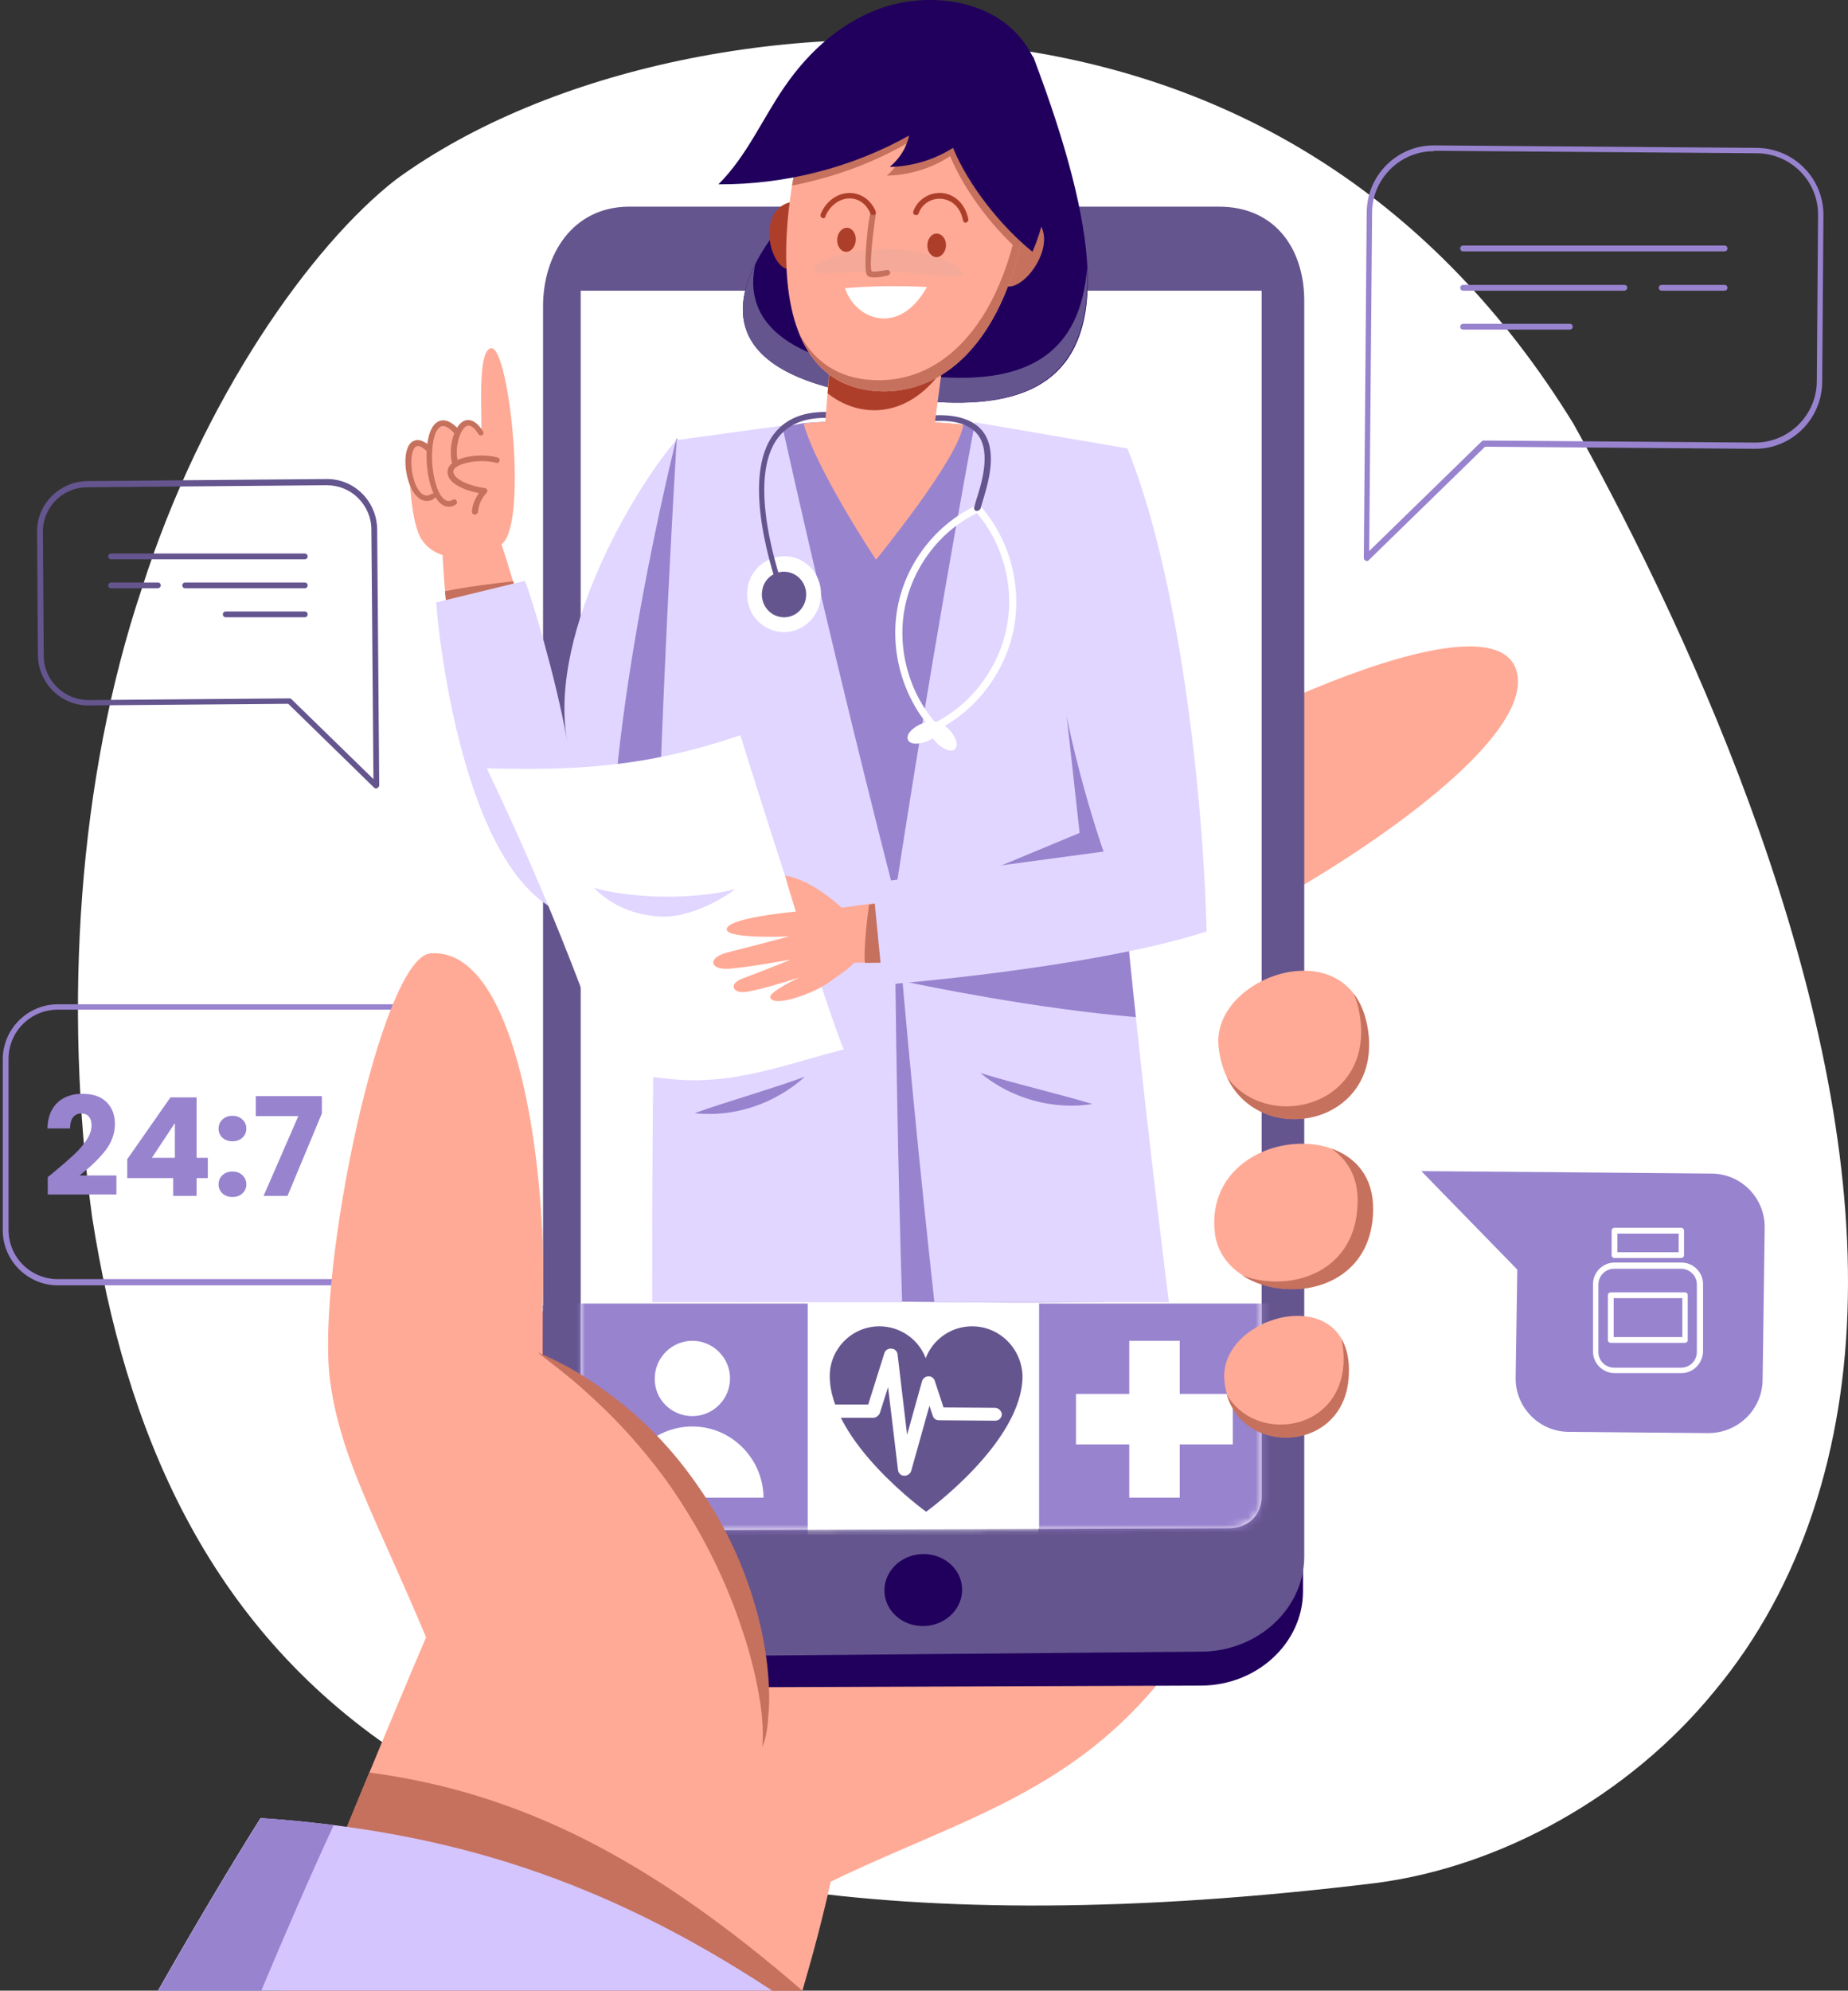 <svg width="248" height="267" viewBox="0 0 248 267" fill="none" xmlns="http://www.w3.org/2000/svg">
<rect x="0" y="0" width="248" height="267" fill="#333333" stroke="none"/>
<path d="M211.171 56.866C192.628 26.72 166.257 11.008 136.277 6.622C106.798 2.236 73.654 9.121 53.168 24.055C41.842 32.827 27.13 53.479 19.024 78.962C10.475 104.5 8.476 134.924 12.362 163.238C21.245 219.977 55.388 268.332 184.633 252.565C201.4 250.4 218.666 240.851 230.102 226.805C241.817 212.759 247.646 194.216 247.979 174.063C248.756 133.758 227.937 87.012 211.171 56.866Z" fill="white"/>
<path d="M56.665 172.398H7.754C3.701 172.398 0.37 169.067 0.37 165.014V142.085C0.37 138.033 3.701 134.702 7.754 134.702H56.721C60.773 134.702 64.104 138.033 64.104 142.085V165.014C64.049 169.067 60.773 172.398 56.665 172.398ZM7.754 135.423C4.09 135.423 1.147 138.366 1.147 142.03V164.959C1.147 168.623 4.09 171.565 7.754 171.565H56.721C60.385 171.565 63.327 168.623 63.327 164.959V142.03C63.327 138.366 60.385 135.423 56.721 135.423H7.754Z" fill="#9883CF"/>
<path d="M6.41 157.884C6.826 157.554 7.016 157.401 6.979 157.425C8.178 156.434 9.12 155.62 9.806 154.984C10.503 154.348 11.09 153.681 11.567 152.984C12.045 152.286 12.283 151.607 12.283 150.947C12.283 150.445 12.167 150.053 11.934 149.772C11.702 149.491 11.353 149.35 10.888 149.35C10.423 149.35 10.056 149.527 9.787 149.882C9.53 150.225 9.402 150.714 9.402 151.35H6.374C6.398 150.31 6.618 149.442 7.034 148.744C7.463 148.047 8.019 147.533 8.704 147.203C9.402 146.872 10.173 146.707 11.017 146.707C12.473 146.707 13.568 147.08 14.302 147.827C15.048 148.573 15.421 149.546 15.421 150.745C15.421 152.054 14.975 153.271 14.082 154.397C13.188 155.51 12.051 156.599 10.668 157.664H15.623V160.215H6.41V157.884ZM17.078 158.012V155.48L22.878 147.184H26.383V155.296H27.888V158.012H26.383V160.398H23.245V158.012H17.078ZM23.465 150.635L20.382 155.296H23.465V150.635ZM31.206 160.545C30.655 160.545 30.202 160.386 29.847 160.068C29.505 159.738 29.334 159.334 29.334 158.857C29.334 158.367 29.505 157.957 29.847 157.627C30.202 157.297 30.655 157.131 31.206 157.131C31.744 157.131 32.184 157.297 32.527 157.627C32.882 157.957 33.059 158.367 33.059 158.857C33.059 159.334 32.882 159.738 32.527 160.068C32.184 160.386 31.744 160.545 31.206 160.545ZM31.206 153.076C30.655 153.076 30.202 152.916 29.847 152.598C29.505 152.268 29.334 151.864 29.334 151.387C29.334 150.898 29.505 150.488 29.847 150.157C30.202 149.827 30.655 149.662 31.206 149.662C31.744 149.662 32.184 149.827 32.527 150.157C32.882 150.488 33.059 150.898 33.059 151.387C33.059 151.864 32.882 152.268 32.527 152.598C32.184 152.916 31.744 153.076 31.206 153.076ZM43.193 149.35L38.587 160.398H35.375L40.036 149.699H34.329V147.019H43.193V149.35Z" fill="#9883CF"/>
<path d="M62.328 182.114C75.485 160.295 171.808 193.994 168.866 201.656C154.598 238.742 134.389 241.24 111.461 252.399C96.138 250.955 76.207 247.402 63.049 234.578C62.994 226.361 57.386 190.275 62.328 182.114Z" fill="#FFAA96"/>
<path d="M143.55 110.274C157.929 99.337 202.121 77.685 203.675 90.787C205.063 102.446 167.478 124.431 156.819 127.595C146.326 130.76 126.728 123.098 143.55 110.274Z" fill="#FFAA96"/>
<path d="M72.876 175.063L72.821 213.759C72.765 220.754 78.872 226.361 86.423 226.361L161.149 226.084C168.7 226.084 174.862 220.365 174.862 213.426V175.118H72.876V175.063Z" fill="#21005D"/>
<path d="M163.481 27.719H84.368C76.818 27.775 72.876 34.159 72.876 41.099V209.706C72.876 216.701 78.983 222.308 86.534 222.197L161.26 221.531C168.811 221.476 175.029 215.757 175.029 208.762V40.211C174.973 33.271 171.031 27.664 163.481 27.719Z" fill="#65558F"/>
<path d="M124.179 218.092C127.056 217.927 129.265 215.634 129.112 212.971C128.959 210.307 126.503 208.282 123.625 208.447C120.748 208.613 118.539 210.906 118.692 213.569C118.845 216.232 121.301 218.257 124.179 218.092Z" fill="#21005D"/>
<path d="M77.928 38.989V200.712C77.928 203.266 80.149 205.265 82.87 205.265L164.814 204.987C167.534 204.987 169.31 203.21 169.31 200.712V38.989H77.928Z" fill="white"/>
<mask id="mask0_527_60550" style="mask-type:luminance" maskUnits="userSpaceOnUse" x="77" y="38" width="93" height="168">
<path d="M77.928 38.989V200.712C77.928 203.266 80.149 205.265 82.87 205.265L164.814 204.987C167.534 204.987 169.31 203.21 169.31 200.712V38.989H77.928Z" fill="white"/>
</mask>
<g mask="url(#mask0_527_60550)">
<path d="M108.408 174.841H77.429V205.82H108.408V174.841Z" fill="#9883CF"/>
<path d="M139.387 174.841H108.408V205.82H139.387V174.841Z" fill="white"/>
<path d="M170.421 174.841H139.443V205.82H170.421V174.841Z" fill="#9883CF"/>
<path d="M92.919 191.329C87.645 191.329 83.37 195.604 83.37 200.878H102.468C102.413 195.604 98.138 191.329 92.919 191.329Z" fill="white"/>
<path d="M92.919 189.941C95.695 189.941 97.971 187.665 97.971 184.889C97.971 182.113 95.695 179.837 92.919 179.837C90.143 179.837 87.867 182.113 87.867 184.889C87.811 187.665 90.088 189.941 92.919 189.941Z" fill="white"/>
<path d="M130.448 177.894C127.617 177.894 125.174 179.671 124.23 182.169C123.287 179.671 120.844 177.894 118.012 177.894C114.348 177.894 111.35 180.892 111.35 184.556C111.35 193.439 124.286 202.766 124.286 202.766C124.286 202.766 137.222 193.439 137.222 184.556C137.111 180.892 134.168 177.894 130.448 177.894Z" fill="#65558F"/>
<path d="M133.502 188.831L126.618 188.776L125.452 185.223C125.341 184.834 124.952 184.556 124.564 184.612C124.175 184.612 123.842 184.889 123.731 185.278L121.732 192.44L120.455 181.669C120.4 181.225 120.067 180.892 119.623 180.892C119.178 180.837 118.79 181.114 118.679 181.503L116.514 188.387H109.851C109.352 188.387 108.963 188.776 108.963 189.275C108.963 189.775 109.352 190.164 109.851 190.164H117.18C117.568 190.164 117.901 189.886 118.068 189.553L119.178 186.055L120.511 197.159C120.566 197.603 120.899 197.936 121.344 197.936H121.399C121.788 197.936 122.176 197.659 122.287 197.27L124.73 188.554L125.174 189.886C125.285 190.275 125.618 190.497 126.007 190.497L133.557 190.552C134.057 190.552 134.446 190.164 134.446 189.664C134.39 189.22 134.002 188.831 133.502 188.831Z" fill="white"/>
<path d="M158.319 179.837H151.545V200.878H158.319V179.837Z" fill="white"/>
<path d="M165.437 193.735V186.961H144.396V193.735H165.437Z" fill="white"/>
</g>
<path d="M102.3 234.356C104.465 229.193 99.302 196.992 72.21 181.392C74.486 167.957 71.488 126.818 57.775 127.873C51.169 128.373 42.397 170.51 44.284 185.112C46.005 198.269 53.278 207.763 63.105 234.689C63.049 234.633 97.748 226.417 102.3 234.356Z" fill="#FFAA96"/>
<path d="M102.3 234.356C102.522 231.691 102.189 229.026 101.689 226.472C101.19 223.863 100.523 221.365 99.691 218.866C98.081 213.87 95.915 209.095 93.306 204.598C91.974 202.322 90.586 200.157 89.031 198.047C87.477 195.938 85.811 193.939 84.035 191.996C82.258 190.053 80.37 188.221 78.372 186.444C76.429 184.668 74.263 183.057 72.154 181.392C74.652 182.447 77.039 183.724 79.316 185.223C81.536 186.722 83.757 188.387 85.756 190.219C87.754 192.051 89.642 194.05 91.363 196.215C93.084 198.38 94.638 200.657 96.026 202.988C98.802 207.707 100.856 212.87 102.078 218.2C102.689 220.865 103.077 223.585 103.188 226.306C103.244 227.694 103.244 229.026 103.077 230.414C103.022 231.746 102.8 233.079 102.3 234.356Z" fill="#C5715E"/>
<path d="M107.685 267C109.24 261.67 110.517 256.785 111.461 252.454C106.297 235.688 78.372 215.813 57.164 219.643C52.556 230.414 45.617 247.236 37.622 267H107.685Z" fill="#FFAA96"/>
<path d="M49.558 237.742C46.005 246.292 41.952 256.174 37.566 267H107.685C86.811 248.957 69.489 240.407 49.558 237.742Z" fill="#C5715E"/>
<path d="M103.632 267C80.926 252.066 60.162 245.57 34.957 243.849C30.571 250.844 25.963 258.617 21.189 267H103.632Z" fill="#D5C5FF"/>
<path d="M35.068 267C38.233 259.45 41.453 252.01 44.784 244.793C41.564 244.404 38.344 244.071 35.013 243.849C30.627 250.844 26.019 258.617 21.244 267H35.068Z" fill="#9883CF"/>
<path d="M164.314 185.112C165.202 195.493 180.469 195.382 181.024 184.556C181.691 171.51 163.536 176.229 164.314 185.112Z" fill="#FFAA96"/>
<path d="M184.3 162.183C184.356 148.914 161.371 151.246 163.037 165.403C164.203 175.341 184.245 176.506 184.3 162.183Z" fill="#FFAA96"/>
<path d="M183.523 137.81C181.247 124.431 162.426 130.871 163.536 140.475C165.202 154.965 186.021 152.301 183.523 137.81Z" fill="#FFAA96"/>
<path d="M180.025 179.615C180.247 180.559 180.358 181.614 180.303 182.835C179.803 192.273 168.2 193.55 164.591 186.944C166.979 195.493 180.469 194.772 180.969 184.612C181.136 182.447 180.747 180.837 180.025 179.615Z" fill="#C5715E"/>
<path d="M178.693 154.077C180.802 155.521 182.246 157.852 182.19 161.128C182.135 170.788 173.03 173.453 166.701 171.066C172.808 175.007 184.189 173.009 184.244 162.183C184.3 157.852 181.913 155.188 178.693 154.077Z" fill="#C5715E"/>
<path d="M183.523 137.811C183.19 135.923 182.523 134.369 181.635 133.258C182.024 134.091 182.301 135.035 182.468 136.09C184.522 148.248 170.31 152.079 164.647 144.473C169.31 154.299 185.743 150.802 183.523 137.811Z" fill="#C5715E"/>
<path d="M60.94 91.176C59.83 82.126 59.386 75.02 59.386 74.076C59.441 70.135 66.048 70.079 66.603 71.134C67.214 72.3 69.601 80.35 72.155 89.344C68.435 89.899 64.715 90.565 60.94 91.176Z" fill="#FFAA96"/>
<path d="M59.719 79.295C59.997 82.348 60.385 86.512 60.94 91.12C64.66 90.51 68.435 89.899 72.155 89.233C70.934 85.069 69.823 81.127 68.879 77.963C65.993 78.296 62.773 78.684 59.719 79.295Z" fill="#C5715E"/>
<path d="M67.103 73.132C70.989 71.245 68.38 46.539 65.937 46.706C63.772 46.817 64.938 58.143 64.493 58.087C63.938 58.032 63.383 56.921 62.772 56.81C62.217 56.699 61.44 57.81 61.44 57.81C61.44 57.81 58.997 55.7 58.053 57.754C57.831 58.254 57.498 59.586 57.498 59.586C57.498 59.586 56.055 59.031 55.833 59.364C55.444 59.919 55.111 60.53 55 61.307C54.833 62.306 55 69.413 56.388 72.022C57.332 73.799 59.219 74.687 61.162 74.742" fill="#FFAA96"/>
<path d="M63.717 69.024C63.495 69.024 63.328 68.858 63.328 68.636C63.383 67.636 63.828 66.748 64.272 66.137C62.495 65.804 60.108 64.916 60.053 63.361C60.053 63.028 60.108 62.584 60.663 62.14C61.885 61.141 64.716 60.808 66.77 61.363C66.992 61.418 67.103 61.64 67.048 61.807C66.992 62.029 66.77 62.14 66.604 62.084C64.827 61.585 62.162 61.918 61.163 62.695C60.941 62.862 60.83 63.084 60.83 63.25C60.885 64.305 63.05 65.194 65.049 65.471C65.216 65.471 65.327 65.582 65.382 65.693C65.438 65.804 65.382 65.971 65.327 66.082C64.882 66.526 64.216 67.47 64.161 68.636C64.105 68.858 63.939 69.024 63.717 69.024Z" fill="#C5715E"/>
<path d="M61.052 62.529C60.885 62.529 60.774 62.418 60.719 62.251C60.108 60.53 60.774 57.199 62.218 56.477C62.828 56.2 63.772 56.2 64.827 57.865C64.938 58.032 64.882 58.254 64.716 58.365C64.549 58.476 64.327 58.42 64.216 58.254C63.828 57.588 63.161 56.866 62.606 57.143C61.607 57.643 60.941 60.53 61.496 61.974C61.551 62.196 61.44 62.418 61.274 62.473C61.163 62.473 61.107 62.529 61.052 62.529Z" fill="#C5715E"/>
<path d="M60.219 67.969C59.608 67.969 58.998 67.581 58.553 66.859C56.943 64.416 56.666 58.143 58.553 56.699C59.164 56.255 60.163 56.033 61.662 57.699C61.829 57.865 61.773 58.087 61.607 58.254C61.44 58.42 61.218 58.365 61.052 58.198C60.441 57.532 59.608 56.81 58.998 57.31C57.554 58.42 57.665 64.194 59.164 66.47C59.83 67.414 60.386 67.248 60.774 67.025C60.941 66.914 61.163 66.97 61.274 67.192C61.385 67.359 61.329 67.636 61.107 67.692C60.83 67.914 60.496 67.969 60.219 67.969Z" fill="#C5715E"/>
<path d="M57.276 67.192C56.666 67.192 56.111 66.859 55.611 66.193C54.334 64.472 53.89 60.53 55.167 59.364C55.556 59.031 56.333 58.642 57.665 59.808C57.832 59.975 57.832 60.197 57.721 60.363C57.554 60.53 57.332 60.53 57.166 60.419C56.721 60.03 56.111 59.586 55.722 59.975C54.889 60.752 55.056 64.194 56.222 65.804C56.943 66.803 57.665 66.415 57.887 66.248C58.054 66.137 58.276 66.193 58.387 66.359C58.498 66.526 58.442 66.748 58.276 66.859C57.998 67.081 57.665 67.192 57.276 67.192Z" fill="#C5715E"/>
<path d="M106.909 66.803C101.524 64.194 96.194 61.585 90.864 58.92C86.09 64.194 73.487 84.291 76.097 99.337C74.653 91.065 71.211 79.628 70.434 77.907C66.492 78.851 62.495 79.85 58.553 80.794C58.442 80.794 61.718 122.043 78.761 123.265C91.808 119.989 106.687 66.692 106.909 66.803Z" fill="#E1D6FF"/>
<path d="M99.747 88.122C96.694 78.351 93.751 68.58 90.809 58.753C90.753 58.698 80.927 98.171 82.093 121.433C88.588 116.103 94.973 101.058 99.747 88.122Z" fill="#9883CF"/>
<path d="M133.557 57.421C125.951 56.477 116.624 56.088 107.853 56.755C107.742 56.755 104.022 57.476 104.022 57.476C101.357 97.171 99.636 134.701 99.247 174.619C115.458 174.285 131.947 174.952 148.158 174.619C147.881 169.566 146.326 146.305 144.217 117.324C142.107 87.844 139.22 58.198 133.557 57.421Z" fill="#9883CF"/>
<path d="M156.874 174.73C154.709 157.519 152.766 140.253 151.045 122.932C150.823 102.002 150.879 81.071 151.267 60.141C144.439 58.975 137.61 57.809 130.837 56.644C126.95 77.629 123.397 98.782 120.122 119.989C121.621 138.255 123.397 156.464 125.396 174.674H156.874V174.73Z" fill="#E1D6FF"/>
<path d="M121.066 174.73C120.51 156.52 120.177 138.255 120.066 120.045C114.737 99.226 109.685 78.24 104.966 57.088C100.247 57.754 95.528 58.365 90.808 59.031C89.532 80.572 88.588 102.113 87.977 123.654C87.644 140.642 87.478 157.686 87.533 174.674H121.066V174.73Z" fill="#E1D6FF"/>
<path d="M109.962 24.888C109.907 24.776 77.984 52.147 126.951 53.979C138.887 54.423 146.604 50.093 145.938 35.991C145.604 29.107 143.328 19.891 138.665 7.622C131.836 8.232 109.907 24.832 109.962 24.888Z" fill="#21005D"/>
<path d="M145.882 35.936C144.994 47.372 137.943 51.036 127.506 50.648C104.299 49.76 99.802 42.542 101.357 35.436C97.36 43.319 98.692 52.98 126.951 53.979C138.831 54.367 146.493 50.037 145.882 35.936Z" fill="#65558F"/>
<path d="M129.282 56.977C125.951 56.477 114.071 56.089 107.853 56.81C109.463 62.862 117.568 75.131 117.568 75.076C117.568 75.02 128.561 61.696 129.282 56.977Z" fill="#FFAA96"/>
<path d="M100.358 78.684C99.802 81.46 101.524 84.125 104.244 84.68C106.909 85.235 109.518 83.459 110.073 80.683C110.628 77.907 108.907 75.242 106.187 74.687C103.522 74.187 100.857 75.964 100.358 78.684Z" fill="white"/>
<path d="M102.301 79.128C101.968 80.794 103.022 82.404 104.632 82.737C106.242 83.07 107.797 82.015 108.13 80.35C108.463 78.684 107.408 77.074 105.798 76.741C104.188 76.408 102.578 77.463 102.301 79.128Z" fill="#65558F"/>
<path d="M125.341 98.116C130.726 95.617 134.779 90.454 136 84.569C137.221 78.684 135.5 72.3 131.558 67.859C131.336 68.081 131.059 68.303 130.837 68.525C134.612 72.744 136.222 78.796 135.056 84.347C133.89 89.899 130.06 94.84 124.952 97.172C125.063 97.561 125.229 97.838 125.341 98.116Z" fill="white"/>
<path d="M123.564 97.116C122.343 97.671 121.566 98.56 121.843 99.226C122.121 99.892 123.287 99.892 124.508 99.392C125.729 98.837 126.507 97.949 126.229 97.283C125.951 96.672 124.786 96.617 123.564 97.116Z" fill="white"/>
<path d="M125.285 98.115C125.507 97.893 125.729 97.671 126.007 97.449C122.121 93.341 120.344 87.234 121.399 81.627C122.454 76.019 126.284 71.023 131.392 68.691C131.281 68.414 131.114 68.08 131.003 67.803C125.618 70.301 121.565 75.52 120.455 81.46C119.345 87.401 121.232 93.785 125.285 98.115Z" fill="white"/>
<path d="M127.339 97.838C128.283 98.782 128.672 99.948 128.172 100.447C127.728 100.947 126.562 100.558 125.618 99.559C124.674 98.615 124.286 97.449 124.785 96.95C125.285 96.506 126.395 96.894 127.339 97.838Z" fill="white"/>
<path d="M131.114 68.525C131.059 68.525 131.059 68.525 131.003 68.525C130.781 68.469 130.67 68.247 130.726 68.08C130.781 67.858 130.892 67.525 131.003 67.081C131.67 65.027 133.058 60.697 131.225 58.309C130.171 56.977 128.227 56.311 125.452 56.477C125.23 56.477 125.063 56.311 125.063 56.089C125.063 55.867 125.23 55.7 125.452 55.7C128.505 55.589 130.67 56.311 131.892 57.865C134.001 60.586 132.502 65.138 131.836 67.359C131.725 67.747 131.614 68.08 131.559 68.302C131.448 68.358 131.336 68.525 131.114 68.525Z" fill="#65558F"/>
<path d="M105.132 80.35C104.966 80.35 104.855 80.239 104.799 80.072C103.855 77.463 99.247 64.083 103.911 58.143C105.687 55.867 108.574 54.923 112.46 55.367C112.683 55.367 112.849 55.589 112.794 55.811C112.794 56.033 112.571 56.2 112.349 56.144C108.741 55.755 106.076 56.588 104.466 58.642C100.08 64.25 104.521 77.296 105.465 79.85C105.521 80.072 105.41 80.294 105.243 80.35C105.243 80.35 105.188 80.35 105.132 80.35Z" fill="#65558F"/>
<path d="M118.734 27.997C115.181 27.664 111.572 27.331 108.019 26.997C101.024 26.331 103.022 35.88 105.798 36.102C109.962 36.491 114.181 36.88 118.345 37.268C118.456 34.159 118.623 31.106 118.734 27.997Z" fill="#AD3F2A"/>
<path d="M127.894 38.434C122.842 36.38 117.79 34.27 112.738 32.161C111.961 41.099 111.239 50.037 110.573 58.976C110.018 66.526 123.953 68.747 124.785 61.752C124.785 61.696 127.894 38.379 127.894 38.434Z" fill="#FFAA96"/>
<path d="M111.073 52.758C115.014 55.922 121.454 56.477 126.34 49.815C127.117 44.041 127.839 38.379 127.894 38.379C126.229 37.712 124.508 36.991 122.842 36.325C119.4 38.157 115.07 40.544 111.905 42.431C111.628 45.874 111.35 49.316 111.073 52.758Z" fill="#AD3F2A"/>
<path d="M135.223 38.434C138.554 38.712 144.161 28.885 135.556 28.33C135.445 31.716 135.334 35.047 135.223 38.434Z" fill="#C5715E"/>
<path d="M138.387 22.223C138.665 17.393 138.831 9.842 130.504 5.346C117.679 -1.65 113.848 5.623 110.295 11.397C106.798 16.838 98.47 51.536 117.957 52.48C128.616 52.924 137.332 42.32 138.387 22.223Z" fill="#FFAA96"/>
<path d="M129.227 36.769C128.894 37.601 124.508 36.602 119.234 36.491C113.904 36.325 109.518 37.102 109.185 36.269C108.852 35.492 113.349 33.215 119.289 33.382C125.229 33.493 129.56 35.991 129.227 36.769Z" fill="#F5AA99"/>
<path d="M117.401 37.213C116.458 37.213 116.347 36.935 116.291 36.769C115.847 35.825 116.513 28.441 117.013 28.163L117.179 28.497L117.568 28.552C117.29 30.218 116.624 35.325 116.957 36.38C117.235 36.491 118.123 36.38 119.011 36.213C119.233 36.158 119.4 36.325 119.456 36.491C119.511 36.713 119.345 36.88 119.178 36.935C118.345 37.157 117.79 37.213 117.401 37.213Z" fill="#C5715E"/>
<path d="M113.404 38.656C114.736 42.82 120.621 45.263 124.397 38.49C120.788 38.323 117.124 38.323 113.404 38.656Z" fill="white"/>
<path d="M112.349 32.105C112.294 32.993 112.849 33.771 113.515 33.771C114.181 33.826 114.792 33.104 114.848 32.216C114.903 31.328 114.348 30.55 113.682 30.55C112.96 30.55 112.405 31.217 112.349 32.105Z" fill="#AD3F2A"/>
<path d="M124.452 32.827C124.397 33.715 124.952 34.437 125.618 34.492C126.284 34.548 126.895 33.826 126.95 32.993C127.006 32.105 126.451 31.383 125.784 31.328C125.063 31.272 124.508 31.939 124.452 32.827Z" fill="#AD3F2A"/>
<path d="M129.615 29.884C129.449 29.884 129.282 29.773 129.227 29.551C128.838 27.553 127.506 26.775 126.34 26.664C125.007 26.553 123.73 27.331 123.286 28.608C123.231 28.83 123.009 28.885 122.787 28.83C122.564 28.774 122.509 28.552 122.564 28.33C123.175 26.72 124.73 25.776 126.395 25.887C127.783 25.998 129.449 26.997 129.948 29.385C130.004 29.607 129.837 29.773 129.671 29.829C129.671 29.884 129.615 29.884 129.615 29.884Z" fill="#AD3F2A"/>
<path d="M110.517 29.274C110.462 29.274 110.406 29.274 110.351 29.218C110.129 29.163 110.073 28.941 110.129 28.718C110.85 26.997 112.349 25.887 114.015 25.887C115.514 25.887 116.846 26.775 117.513 28.33C117.568 28.552 117.513 28.774 117.29 28.83C117.068 28.885 116.846 28.83 116.791 28.608C116.291 27.386 115.236 26.609 114.015 26.609C112.682 26.609 111.406 27.553 110.795 28.941C110.795 29.163 110.628 29.274 110.517 29.274Z" fill="#AD3F2A"/>
<path d="M136.722 11.453C137.943 14.728 137.832 18.17 137.721 20.779C136.666 40.877 127.894 51.481 117.235 50.981C112.238 50.759 109.074 48.261 107.186 44.596C108.963 49.038 112.294 52.203 117.957 52.48C128.616 52.98 137.332 42.32 138.387 22.279C138.554 19.225 138.665 15.172 136.722 11.453Z" fill="#C5715E"/>
<path d="M130.504 5.346C117.679 -1.65 113.849 5.623 110.295 11.397C109.13 13.285 107.297 18.614 106.298 24.888C111.739 23.833 116.957 21.945 121.621 19.28C121.288 20.89 120.344 22.39 119.012 23.555C122.065 23.5 125.063 22.556 127.506 20.946C129.282 25.276 132.891 30.162 136.722 33.604C137.555 30.218 138.11 26.442 138.332 22.223C138.665 17.393 138.831 9.842 130.504 5.346Z" fill="#C5715E"/>
<path d="M82.037 143.751C77.318 130.038 71.766 116.492 65.326 103.056C76.985 103.334 86.478 103.001 99.359 98.615C102.412 108.553 111.961 138.144 113.238 140.753C107.52 142.196 101.468 144.417 95.417 144.806C90.642 145.194 86.811 144.195 82.037 143.751Z" fill="white"/>
<path d="M98.692 119.268C93.141 120.656 85.257 120.6 79.705 119.101C82.204 121.544 85.091 122.71 88.477 122.932C91.919 123.154 95.916 121.266 98.692 119.268Z" fill="#E1D6FF"/>
<path d="M138.609 7.622C134.668 -0.206 125.119 -0.984 119.178 0.793C113.238 2.57 108.574 6.844 105.299 11.619C102.301 15.949 100.247 20.89 96.416 24.721C105.41 24.777 114.404 22.445 122.01 18.17C121.677 19.78 120.733 21.279 119.4 22.389C122.454 22.334 125.452 21.39 127.895 19.835C129.893 24.721 134.224 30.273 138.554 33.77C141.718 26.609 141.774 15.727 138.609 7.622Z" fill="#21005D"/>
<path d="M146.604 148.081C141.33 148.914 135.722 147.36 131.559 143.917C136.222 145.361 141.996 146.693 146.604 148.081Z" fill="#9883CF"/>
<path d="M93.196 149.303C98.525 149.913 104.022 148.026 108.019 144.417C103.467 146.083 97.748 147.693 93.196 149.303Z" fill="#9883CF"/>
<path d="M122.898 117.991C122.231 121.599 121.565 125.153 120.899 128.761C120.954 129.705 121.065 130.649 121.121 131.593C124.508 132.314 139.164 135.312 152.433 136.423C151.933 131.926 151.489 127.373 151.045 122.876C151.045 122.71 151.045 122.543 151.045 122.321C141.663 120.878 132.28 119.434 122.898 117.991Z" fill="#9883CF"/>
<path d="M106.797 122.266C106.797 122.266 97.47 123.098 97.526 124.653C97.526 125.985 105.909 125.597 105.909 125.597C105.909 125.597 100.024 127.151 97.581 127.762C94.861 128.484 95.25 130.149 97.915 129.927C100.69 129.705 106.131 128.706 106.131 128.706C106.131 128.706 102.189 130.316 99.747 131.204C97.581 131.981 98.414 133.314 100.135 133.036C102.634 132.648 107.297 131.093 107.297 131.093C107.297 131.093 103.189 133.036 103.355 133.758C103.744 135.257 109.407 133.147 111.239 131.759C113.459 130.149 116.402 128.595 115.958 125.486C115.736 124.042 110.017 118.157 105.354 117.436C105.798 119.046 106.298 120.656 106.797 122.266Z" fill="#FFAA96"/>
<path d="M133.113 128.872C126.395 128.983 119.678 129.039 112.96 129.15C112.904 126.707 112.904 124.264 112.849 121.766C120.399 120.711 127.95 119.656 135.5 118.602C134.723 122.044 133.946 125.486 133.113 128.872Z" fill="#FFAA96"/>
<path d="M158.04 115.937L141.829 84.125L144.883 111.717L121.121 121.599L158.04 115.937Z" fill="#9883CF"/>
<path d="M116.069 129.15C121.787 129.094 127.45 128.983 133.168 128.928C133.946 125.486 134.778 122.099 135.556 118.712C128.838 119.656 123.397 120.378 116.624 121.322C116.291 123.709 115.902 127.54 116.069 129.15Z" fill="#C5715E"/>
<path d="M151.267 60.086C148.103 63.195 142.384 74.243 141.607 84.07C141.829 96.061 148.047 114.216 148.103 114.216C137.776 115.604 127.45 116.992 117.124 118.435C117.568 122.987 118.012 127.54 118.456 132.092C118.456 132.092 146.493 129.927 161.927 124.931C161.427 105.721 158.151 76.963 151.267 60.086Z" fill="#E1D6FF"/>
<path d="M183.412 75.242C183.356 75.242 183.301 75.242 183.245 75.186C183.079 75.131 183.023 74.964 183.023 74.853L183.412 28.441C183.467 23.5 187.465 19.502 192.406 19.502H192.461L235.765 19.835C240.762 19.891 244.759 23.944 244.703 28.94L244.537 51.258C244.481 56.2 240.484 60.197 235.543 60.197H235.487L199.29 59.919L183.689 75.131C183.578 75.242 183.523 75.242 183.412 75.242ZM192.406 20.28C187.909 20.28 184.189 23.944 184.134 28.441L183.745 73.91L198.846 59.197C198.901 59.142 199.012 59.086 199.123 59.086L235.487 59.364H235.543C240.04 59.364 243.759 55.7 243.815 51.203L243.982 28.885C244.037 24.332 240.373 20.613 235.82 20.557L192.517 20.224C192.461 20.28 192.406 20.28 192.406 20.28Z" fill="#9883CF"/>
<path d="M231.435 33.715H196.347C196.125 33.715 195.959 33.548 195.959 33.326C195.959 33.104 196.125 32.937 196.347 32.937H231.435C231.657 32.937 231.823 33.104 231.823 33.326C231.823 33.548 231.657 33.715 231.435 33.715Z" fill="#9883CF"/>
<path d="M231.435 38.989H222.996C222.774 38.989 222.607 38.822 222.607 38.6C222.607 38.378 222.774 38.212 222.996 38.212H231.435C231.657 38.212 231.823 38.378 231.823 38.6C231.823 38.822 231.657 38.989 231.435 38.989Z" fill="#9883CF"/>
<path d="M217.999 38.989H196.347C196.125 38.989 195.959 38.822 195.959 38.6C195.959 38.378 196.125 38.212 196.347 38.212H217.999C218.221 38.212 218.388 38.378 218.388 38.6C218.388 38.822 218.166 38.989 217.999 38.989Z" fill="#9883CF"/>
<path d="M210.671 44.208H196.347C196.125 44.208 195.959 44.041 195.959 43.819C195.959 43.597 196.125 43.43 196.347 43.43H210.671C210.893 43.43 211.06 43.597 211.06 43.819C211.06 44.041 210.893 44.208 210.671 44.208Z" fill="#9883CF"/>
<path d="M50.503 105.777C50.392 105.777 50.336 105.721 50.225 105.666L38.678 94.396L11.918 94.618H11.863C8.143 94.618 5.145 91.62 5.089 87.9L4.978 71.356C4.923 67.636 7.976 64.583 11.696 64.527L43.785 64.25C47.56 64.194 50.558 67.248 50.614 70.967L50.891 105.333C50.891 105.499 50.78 105.61 50.669 105.666C50.558 105.777 50.503 105.777 50.503 105.777ZM38.844 93.674C38.955 93.674 39.066 93.73 39.122 93.785L50.114 104.5L49.837 71.023C49.837 69.413 49.17 67.914 48.06 66.803C46.95 65.693 45.451 65.082 43.841 65.082H43.785L11.696 65.36C8.365 65.36 5.7 68.08 5.756 71.411L5.867 87.956C5.867 91.231 8.587 93.896 11.863 93.896H11.918L38.844 93.674Z" fill="#65558F"/>
<path d="M40.898 75.02H14.916C14.694 75.02 14.527 74.853 14.527 74.631C14.527 74.409 14.694 74.243 14.916 74.243H40.898C41.12 74.243 41.287 74.409 41.287 74.631C41.287 74.853 41.12 75.02 40.898 75.02Z" fill="#65558F"/>
<path d="M21.189 78.906H14.915C14.693 78.906 14.527 78.74 14.527 78.518C14.527 78.296 14.693 78.129 14.915 78.129H21.189C21.411 78.129 21.578 78.296 21.578 78.518C21.578 78.74 21.355 78.906 21.189 78.906Z" fill="#65558F"/>
<path d="M40.898 78.906H24.853C24.631 78.906 24.465 78.74 24.465 78.518C24.465 78.296 24.631 78.129 24.853 78.129H40.898C41.12 78.129 41.286 78.296 41.286 78.518C41.286 78.74 41.12 78.906 40.898 78.906Z" fill="#65558F"/>
<path d="M40.898 82.793H30.294C30.072 82.793 29.905 82.626 29.905 82.404C29.905 82.182 30.072 82.015 30.294 82.015H40.898C41.12 82.015 41.287 82.182 41.287 82.404C41.287 82.626 41.12 82.793 40.898 82.793Z" fill="#65558F"/>
<path d="M236.542 185L236.82 164.681C236.875 160.684 233.655 157.408 229.658 157.408L210.949 157.242L190.74 157.075L203.62 170.288L203.398 184.778C203.343 188.776 206.563 192.051 210.56 192.051L229.269 192.218C233.267 192.218 236.542 188.998 236.542 185Z" fill="#9883CF"/>
<path d="M225.605 168.734H216.667C216.445 168.734 216.278 168.567 216.278 168.345V165.07C216.278 164.848 216.445 164.681 216.667 164.681H225.605C225.827 164.681 225.994 164.848 225.994 165.07V168.345C225.994 168.567 225.827 168.734 225.605 168.734ZM217.056 167.957H225.272V165.458H217.056V167.957Z" fill="white"/>
<path d="M225.661 184.168H216.667C215.112 184.168 213.78 182.891 213.78 181.281V172.231C213.78 170.677 215.057 169.344 216.667 169.344H225.661C227.215 169.344 228.548 170.621 228.548 172.231V181.281C228.492 182.891 227.215 184.168 225.661 184.168ZM216.611 170.177C215.446 170.177 214.502 171.121 214.502 172.287V181.336C214.502 182.502 215.446 183.446 216.611 183.446H225.605C226.771 183.446 227.715 182.502 227.715 181.336V172.287C227.715 171.121 226.771 170.177 225.605 170.177H216.611Z" fill="white"/>
<path d="M226.105 180.115H216.167C215.945 180.115 215.779 179.949 215.779 179.726V173.731C215.779 173.508 215.945 173.342 216.167 173.342H226.105C226.327 173.342 226.493 173.508 226.493 173.731V179.726C226.493 179.949 226.327 180.115 226.105 180.115ZM216.556 179.338H225.772V174.119H216.556V179.338Z" fill="white"/>
</svg>
